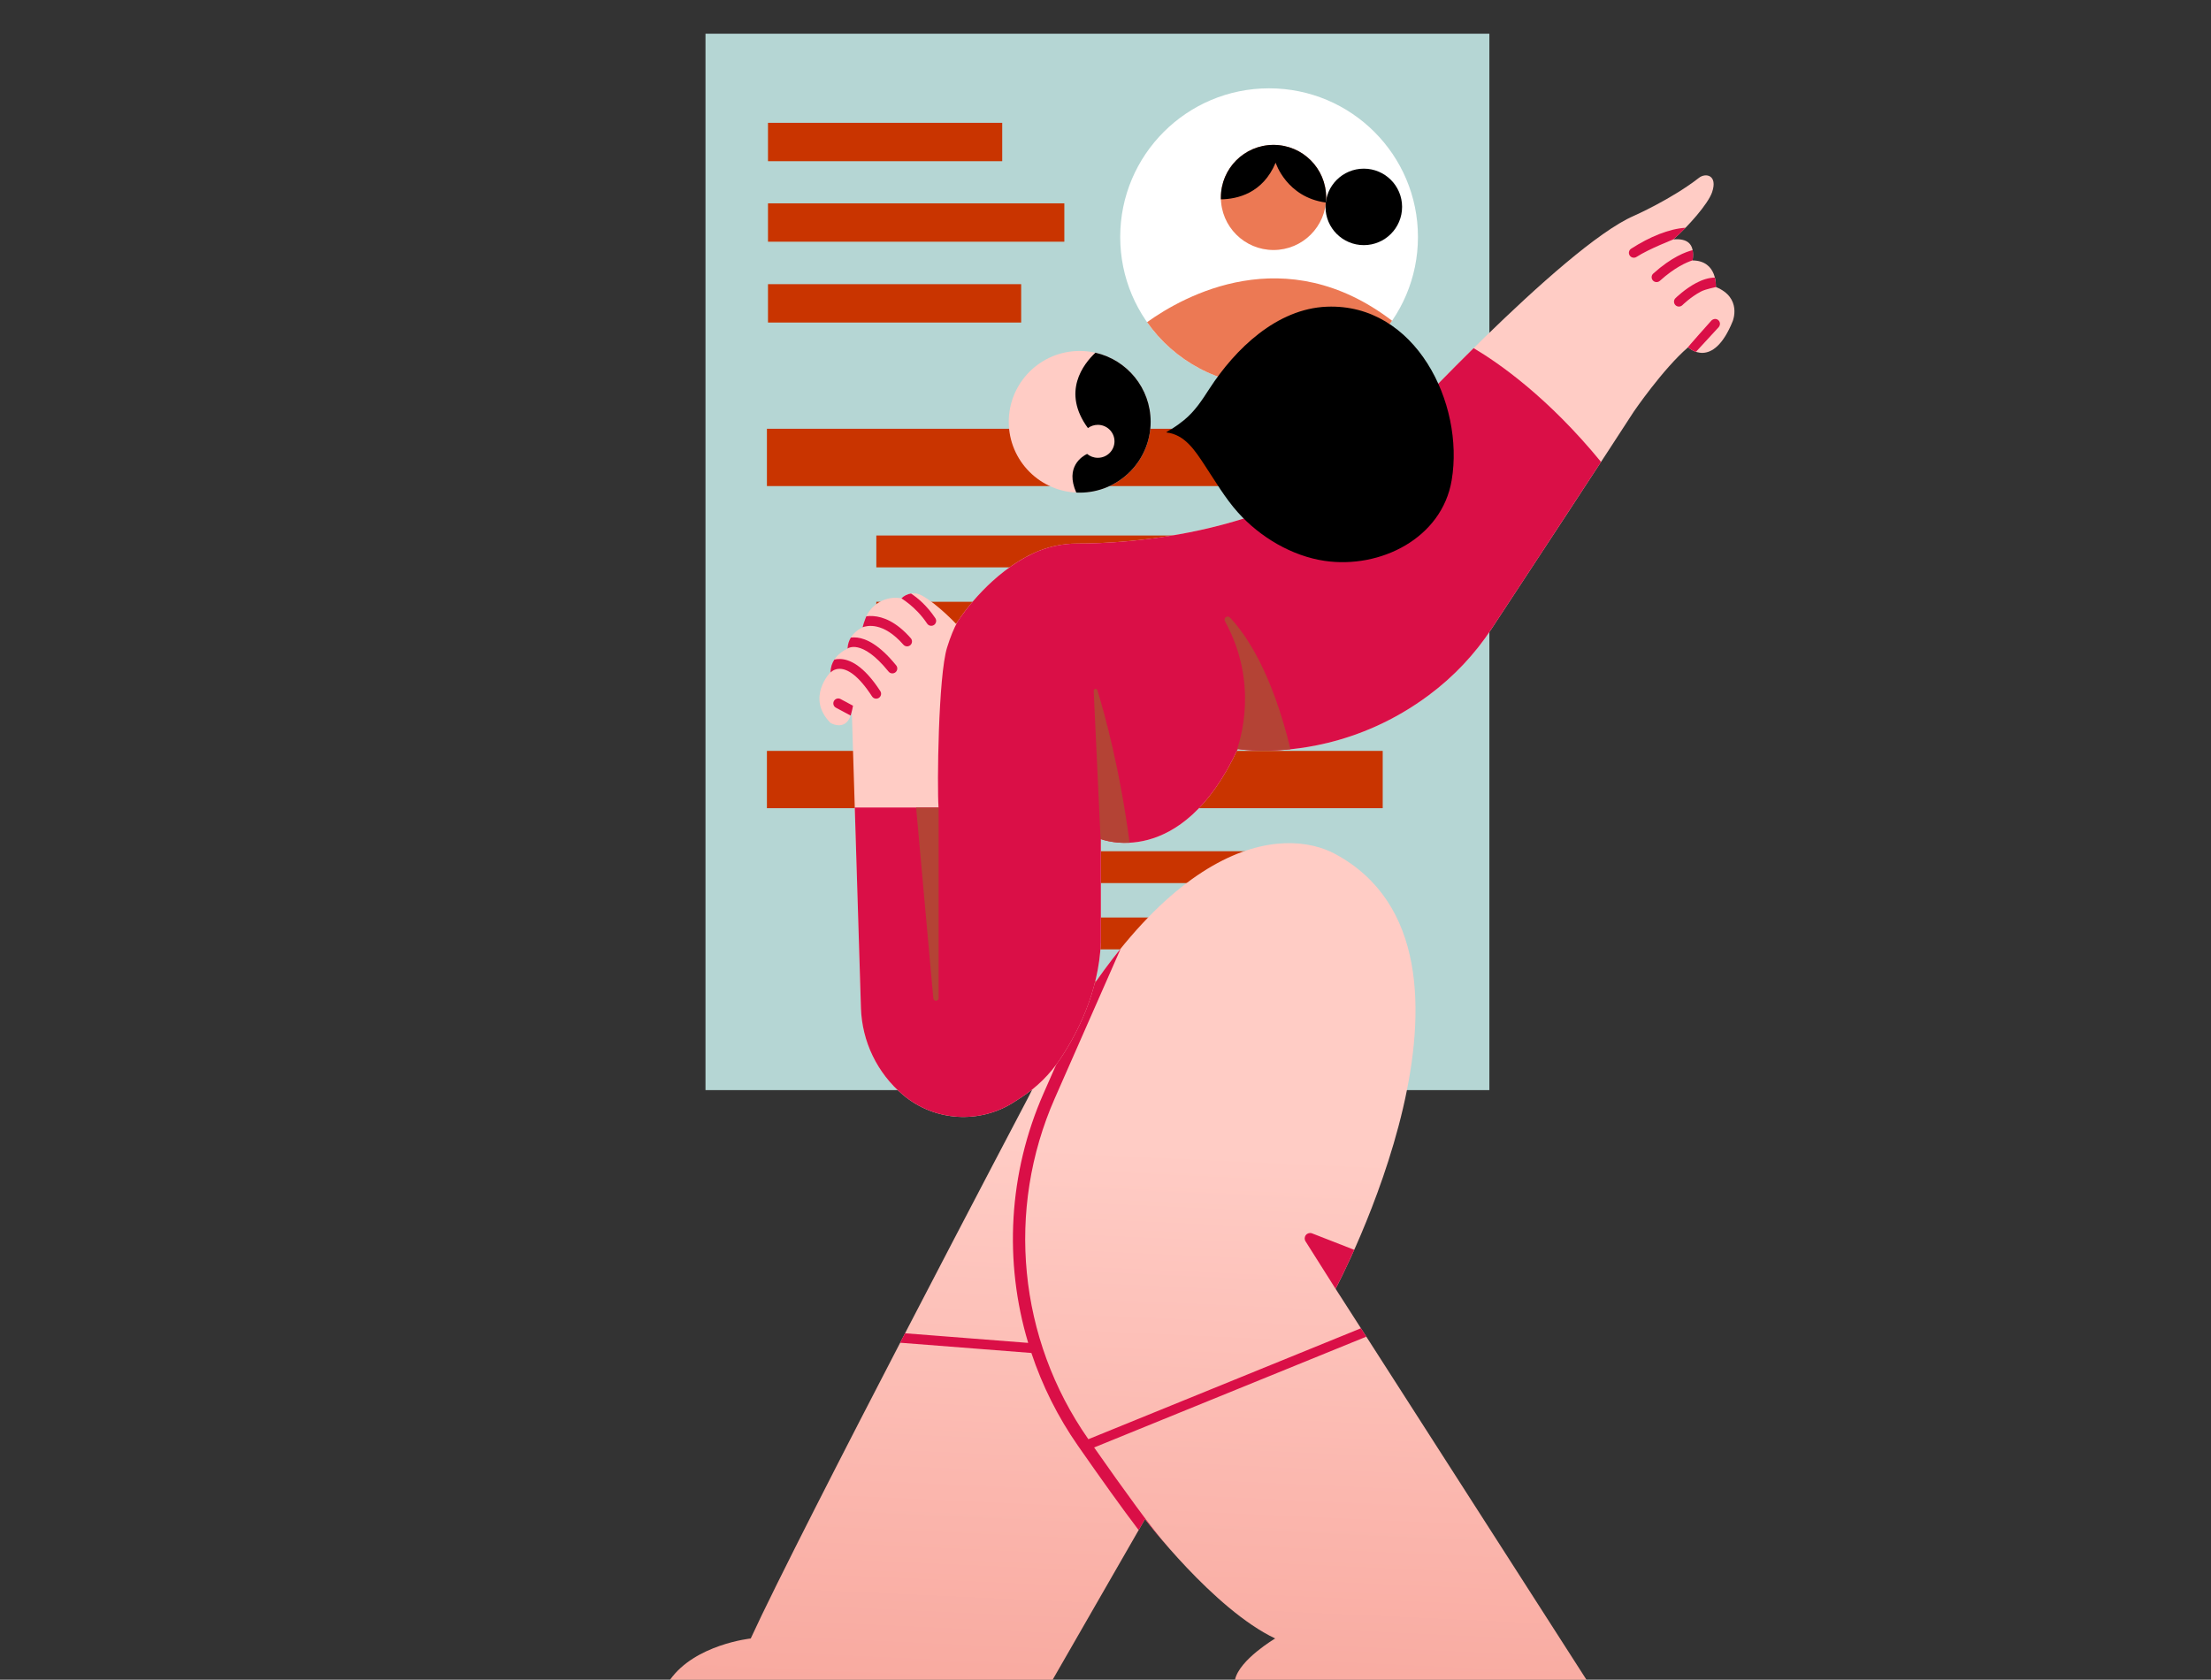 <svg width="329" height="250" viewBox="0 0 329 250" fill="none" xmlns="http://www.w3.org/2000/svg">
<rect x="0" y="0" width="329" height="250" fill="#333333" stroke="none"/>
<g id="etapa3">
<g id="_5---RECRUITING">
<g id="CV-2">
<path id="Vector" d="M221.621 5.015H104.979V162.245H221.621V5.015Z" fill="#B5D6D4"/>
<g id="Group">
<g id="Group_2">
<path id="Vector_2" d="M188.841 57.398C201.075 57.398 210.993 47.491 210.993 35.271C210.993 23.051 201.075 13.145 188.841 13.145C176.607 13.145 166.689 23.051 166.689 35.271C166.689 47.491 176.607 57.398 188.841 57.398Z" fill="white"/>
</g>
<g id="Group_3">
<path id="Vector_3" fill-rule="evenodd" clip-rule="evenodd" d="M170.688 47.949C176.145 44.038 191.25 35.588 207.138 47.736C203.149 53.565 196.438 57.395 188.839 57.395C181.336 57.395 174.698 53.66 170.688 47.949Z" fill="#EC7954"/>
</g>
<g id="Group_4">
<g id="Group_5">
<path id="Vector_4" d="M189.502 37.21C193.827 37.21 197.334 33.707 197.334 29.387C197.334 25.066 193.827 21.564 189.502 21.564C185.176 21.564 181.669 25.066 181.669 29.387C181.669 33.707 185.176 37.21 189.502 37.21Z" fill="#EC7954"/>
</g>
<g id="Group_6">
<path id="Vector_5" d="M202.936 36.484C206.082 36.484 208.633 33.936 208.633 30.793C208.633 27.65 206.082 25.102 202.936 25.102C199.789 25.102 197.238 27.65 197.238 30.793C197.238 33.936 199.789 36.484 202.936 36.484Z" fill="black"/>
</g>
<path id="Vector_6" fill-rule="evenodd" clip-rule="evenodd" d="M181.672 29.669C181.67 29.576 181.668 29.482 181.668 29.387C181.668 25.069 185.177 21.564 189.501 21.564C193.823 21.564 197.332 25.069 197.332 29.387C197.332 29.643 197.321 29.896 197.296 30.146C191.433 29.365 189.817 24.212 189.817 24.212C187.908 28.783 184.103 29.634 181.672 29.669Z" fill="black"/>
</g>
</g>
<path id="Vector_7" fill-rule="evenodd" clip-rule="evenodd" d="M151.951 42.294H114.278V48.004H151.951V42.294ZM158.375 30.264H114.278V35.974H158.375V30.264ZM149.131 18.281H114.278V23.991H149.131V18.281Z" fill="#C93400"/>
<path id="Vector_8" fill-rule="evenodd" clip-rule="evenodd" d="M188.98 99.046H130.399V103.787H188.98V99.046ZM188.98 89.566H130.399V94.307H188.98V89.566ZM188.98 79.701H130.399V84.442H188.98V79.701Z" fill="#C93400"/>
<path id="Vector_9" fill-rule="evenodd" clip-rule="evenodd" d="M188.98 146.035H130.399V150.776H188.98V146.035ZM188.98 136.556H130.399V141.296H188.98V136.556ZM188.98 126.691H130.399V131.432H188.98V126.691Z" fill="#C93400"/>
<g id="Group_7">
<path id="Vector_10" d="M205.749 63.815H114.119V72.344H205.749V63.815Z" fill="#C93400"/>
</g>
<g id="Group_8">
<path id="Vector_11" d="M205.749 111.758H114.119V120.287H205.749V111.758Z" fill="#C93400"/>
</g>
</g>
<g id="CHARACTER">
<g id="Group_9">
<path id="Vector_12" fill-rule="evenodd" clip-rule="evenodd" d="M153.06 163.226C153.06 163.226 119.095 227.761 111.71 243.861C111.71 243.861 103.452 244.728 99.704 250.002H156.633L170.376 226.091C170.376 226.091 180.564 239.502 189.751 243.861C189.751 243.861 184.435 246.991 183.766 250.002H236.071L198.737 191.81C198.737 191.81 225.499 141.683 198.737 127.131C191.196 123.031 172.669 123.823 153.06 163.226Z" fill="url(#paint0_linear_252_5347)"/>
<path id="Vector_13" fill-rule="evenodd" clip-rule="evenodd" d="M166.774 141.162L156.954 163.465C149.65 180.058 151.523 199.253 161.898 214.127L161.951 214.202L202.511 197.691L203.311 198.941L162.808 215.43C167.267 221.808 171.395 227.505 173.543 229.924C173.581 229.966 173.614 230.011 173.643 230.059C171.626 227.735 170.376 226.09 170.376 226.09L169.433 227.729C166.989 224.524 163.753 219.986 160.397 215.169C157.397 210.867 155.083 206.214 153.471 201.367L133.942 199.843L134.269 199.213L134.673 198.436L152.996 199.867C149.366 187.779 150.052 174.611 155.282 162.731L161.762 148.009C163.455 145.472 165.127 143.197 166.774 141.162ZM199.334 192.742L199.327 192.759C199.327 192.759 196.133 187.706 194.265 184.752C194.077 184.457 194.102 184.075 194.325 183.805C194.548 183.535 194.919 183.44 195.244 183.568L201.515 186.016C199.906 189.617 198.737 191.809 198.737 191.809L199.334 192.742Z" fill="#DA0F47"/>
</g>
<g id="Group_10">
<g id="Group_11">
<path id="Vector_14" fill-rule="evenodd" clip-rule="evenodd" d="M249.01 35.619C251.13 33.771 254.16 30.379 254.761 28.612C255.637 26.042 253.802 25.692 252.817 26.46C248.718 29.658 243.109 32.129 243.109 32.129C232.562 36.714 206.535 64.942 206.535 64.942C191.239 79.868 167.053 80.91 160.344 80.898C158.047 80.888 155.776 81.392 153.699 82.375C146.578 85.759 142.268 92.857 142.268 92.857C142.268 92.857 139.551 89.949 137.171 88.627C136.179 88.08 134.945 88.252 134.141 89.05C131.848 88.623 129.58 89.903 128.763 92.085C128.58 92.577 128.429 93.028 128.354 93.373C128.354 93.373 126.223 94.226 126.113 96.53C126.113 96.53 123.602 97.572 123.591 100.022C123.591 100.022 119.861 103.857 123.591 107.603C123.591 107.603 126.133 109.095 126.749 105.827C126.749 105.827 127.663 135.487 128.111 150.023C128.266 155.015 130.53 159.708 134.346 162.937C139.046 166.917 145.805 167.34 150.967 163.98C151.313 163.755 151.645 163.54 151.961 163.333C154.253 161.842 156.221 159.903 157.746 157.633C160.269 153.869 163.5 147.675 163.807 140.271V124.883C163.807 124.883 175.738 129.642 184.175 111.481C184.175 111.481 189.826 112.432 197.49 110.58C202.076 109.473 207.383 107.362 212.633 103.446C216.303 100.715 219.466 97.363 221.977 93.54C226.886 86.074 239.54 66.806 243.109 61.263C243.109 61.263 247.458 54.895 251.192 51.686C251.192 51.686 254.838 55.195 257.831 47.799C257.831 47.799 259.27 44.311 255.32 42.711C255.32 42.711 255.611 38.814 251.865 38.761C252.237 36.099 250.927 35.496 249.01 35.619Z" fill="#FFCCC5"/>
<g id="Group_12">
<path id="Vector_15" fill-rule="evenodd" clip-rule="evenodd" d="M219.277 51.815C223.069 54.06 230.375 59.155 238.237 68.752C232.959 76.827 225.489 88.201 221.978 93.54C219.467 97.363 216.304 100.715 212.634 103.446C207.383 107.362 202.076 109.473 197.491 110.58C189.826 112.432 184.176 111.481 184.176 111.481C175.738 129.642 163.808 124.883 163.808 124.883V140.271C163.501 147.675 160.27 153.869 157.746 157.633C156.222 159.903 154.254 161.842 151.962 163.333C151.646 163.54 151.313 163.755 150.968 163.98C145.805 167.34 139.047 166.917 134.347 162.937C130.531 159.708 128.266 155.015 128.111 150.023L127.192 120.19H139.657C139.425 117.031 139.619 100.583 140.924 96.381C141.434 94.736 141.944 93.521 142.499 92.499C143.479 91.015 147.536 85.304 153.7 82.375C155.776 81.392 158.048 80.888 160.345 80.898C167.054 80.91 191.239 79.868 206.535 64.942C206.535 64.942 212.181 58.82 219.277 51.815Z" fill="#DA0F47"/>
<path id="Vector_16" fill-rule="evenodd" clip-rule="evenodd" d="M139.625 119.581H139.671V148.55C139.671 148.763 139.505 148.938 139.291 148.947C139.079 148.957 138.896 148.798 138.878 148.586L136.319 120.19H139.658C139.645 120.023 139.634 119.819 139.625 119.581ZM163.809 125.75L162.742 102.826C162.736 102.685 162.833 102.562 162.972 102.536C163.109 102.51 163.246 102.59 163.29 102.723C164.386 106.291 166.636 114.444 168.087 125.427C165.512 125.562 163.809 124.883 163.809 124.883V125.75ZM183.827 112.215C184.621 110.156 187.331 101.659 182.274 92.455C182.161 92.251 182.217 91.995 182.406 91.856C182.594 91.718 182.855 91.742 183.018 91.911C185.43 94.462 189.259 100.06 192.028 111.518C187.289 112.005 184.177 111.481 184.177 111.481C184.061 111.73 183.944 111.975 183.827 112.215Z" fill="#B44335"/>
</g>
<path id="Vector_17" fill-rule="evenodd" clip-rule="evenodd" d="M126.929 105.034C126.814 105.729 126.576 106.5 126.576 106.5L124.396 105.333C124.038 105.149 123.897 104.708 124.082 104.35C124.268 103.991 124.708 103.851 125.067 104.036L126.929 105.034ZM124.155 98.168C124.411 98.108 124.694 98.075 125.004 98.082C126.397 98.114 128.491 99.012 130.99 102.857C131.211 103.195 131.114 103.647 130.776 103.867C130.438 104.086 129.984 103.99 129.763 103.652C127.704 100.481 126.119 99.568 124.97 99.542C124.08 99.521 123.581 100.095 123.581 100.095L123.592 100.022C123.595 99.278 123.829 98.663 124.155 98.168ZM126.609 94.892C126.889 94.856 127.207 94.851 127.563 94.894C128.873 95.055 130.849 95.935 133.354 99.035C133.608 99.348 133.559 99.808 133.245 100.061C132.93 100.315 132.47 100.265 132.218 99.952C128.159 94.932 126.114 96.531 126.114 96.531C126.145 95.87 126.342 95.329 126.609 94.892ZM128.917 91.721C129.222 91.682 129.568 91.668 129.95 91.696C131.361 91.799 133.342 92.491 135.527 94.991C135.792 95.294 135.761 95.756 135.458 96.021C135.154 96.286 134.692 96.255 134.427 95.952C131.415 92.508 128.994 93.113 128.356 93.359C128.435 93.016 128.583 92.571 128.764 92.086C128.809 91.962 128.862 91.84 128.917 91.721ZM135.557 88.339C136.556 88.993 137.93 90.135 139.179 92.006C139.402 92.342 139.31 92.795 138.976 93.019C138.64 93.242 138.185 93.151 137.962 92.816C136.207 90.184 134.003 89.024 134.142 89.05C134.537 88.659 135.034 88.418 135.557 88.339ZM251.193 51.687C250.785 52.037 254.681 47.686 254.681 47.686C255.445 47.053 256.308 47.951 255.758 48.675L252.362 52.363C251.644 52.122 251.193 51.687 251.193 51.687ZM255.18 41.321C255.369 42.08 255.321 42.712 255.321 42.712C255.405 42.745 253.888 42.977 253.082 43.402C251.575 44.196 250.339 45.417 250.339 45.417C250.052 45.7 249.588 45.697 249.305 45.411C249.022 45.124 249.025 44.661 249.312 44.378C249.312 44.378 250.703 43.005 252.401 42.11C253.291 41.641 254.263 41.318 255.18 41.321ZM251.867 37.232C251.947 37.64 251.951 38.141 251.867 38.748C250.962 39.031 249.215 39.791 246.988 41.797C246.688 42.067 246.226 42.043 245.955 41.744C245.685 41.444 245.708 40.983 246.008 40.713C248.76 38.234 250.9 37.467 251.867 37.232ZM250.813 33.898C250.189 34.54 249.57 35.133 249.011 35.619C249.097 35.614 245.443 36.994 243.512 38.239C243.172 38.458 242.72 38.361 242.501 38.022C242.282 37.683 242.379 37.231 242.719 37.013C245.487 35.228 248.398 34.041 250.813 33.898Z" fill="#DA0F47"/>
</g>
<g id="Group_13">
<g id="Group_14">
<path id="Vector_18" d="M160.662 73.324C166.492 73.324 171.219 68.603 171.219 62.779C171.219 56.955 166.492 52.234 160.662 52.234C154.831 52.234 150.105 56.955 150.105 62.779C150.105 68.603 154.831 73.324 160.662 73.324Z" fill="#FFCCC5"/>
</g>
<path id="Vector_19" fill-rule="evenodd" clip-rule="evenodd" d="M163 52.494C167.704 53.559 171.219 57.762 171.219 62.779C171.219 68.598 166.487 73.323 160.661 73.323C160.491 73.323 160.319 73.319 160.151 73.311C158.444 69.468 161.059 67.899 161.761 67.559C162.192 67.92 162.75 68.137 163.358 68.137C164.727 68.137 165.838 67.038 165.838 65.683C165.838 64.329 164.727 63.23 163.358 63.23C162.808 63.23 162.298 63.409 161.885 63.711C157.938 58.337 161.213 54.175 163 52.494Z" fill="black"/>
<path id="Vector_20" fill-rule="evenodd" clip-rule="evenodd" d="M173.567 64.364C173.457 64.333 174.274 63.9 174.484 63.761C175.066 63.379 175.638 62.974 176.177 62.533C177.807 61.199 178.836 59.595 179.967 57.851C183.808 51.927 189.991 45.939 197.443 45.646C210.625 45.128 217.932 60.032 216.013 71.469C214.558 80.144 205.349 84.688 197.116 83.476C192.226 82.756 187.505 79.943 184.223 76.288C182.295 74.141 180.84 71.623 179.252 69.226C177.823 67.067 176.317 64.675 173.567 64.364Z" fill="black"/>
</g>
</g>
</g>
</g>
</g>
<defs>
<linearGradient id="paint0_linear_252_5347" x1="161.424" y1="170.683" x2="155.222" y2="306.004" gradientUnits="userSpaceOnUse">
<stop stop-color="#FFCCC5"/>
<stop offset="1" stop-color="#F49387"/>
</linearGradient>
</defs>
</svg>

